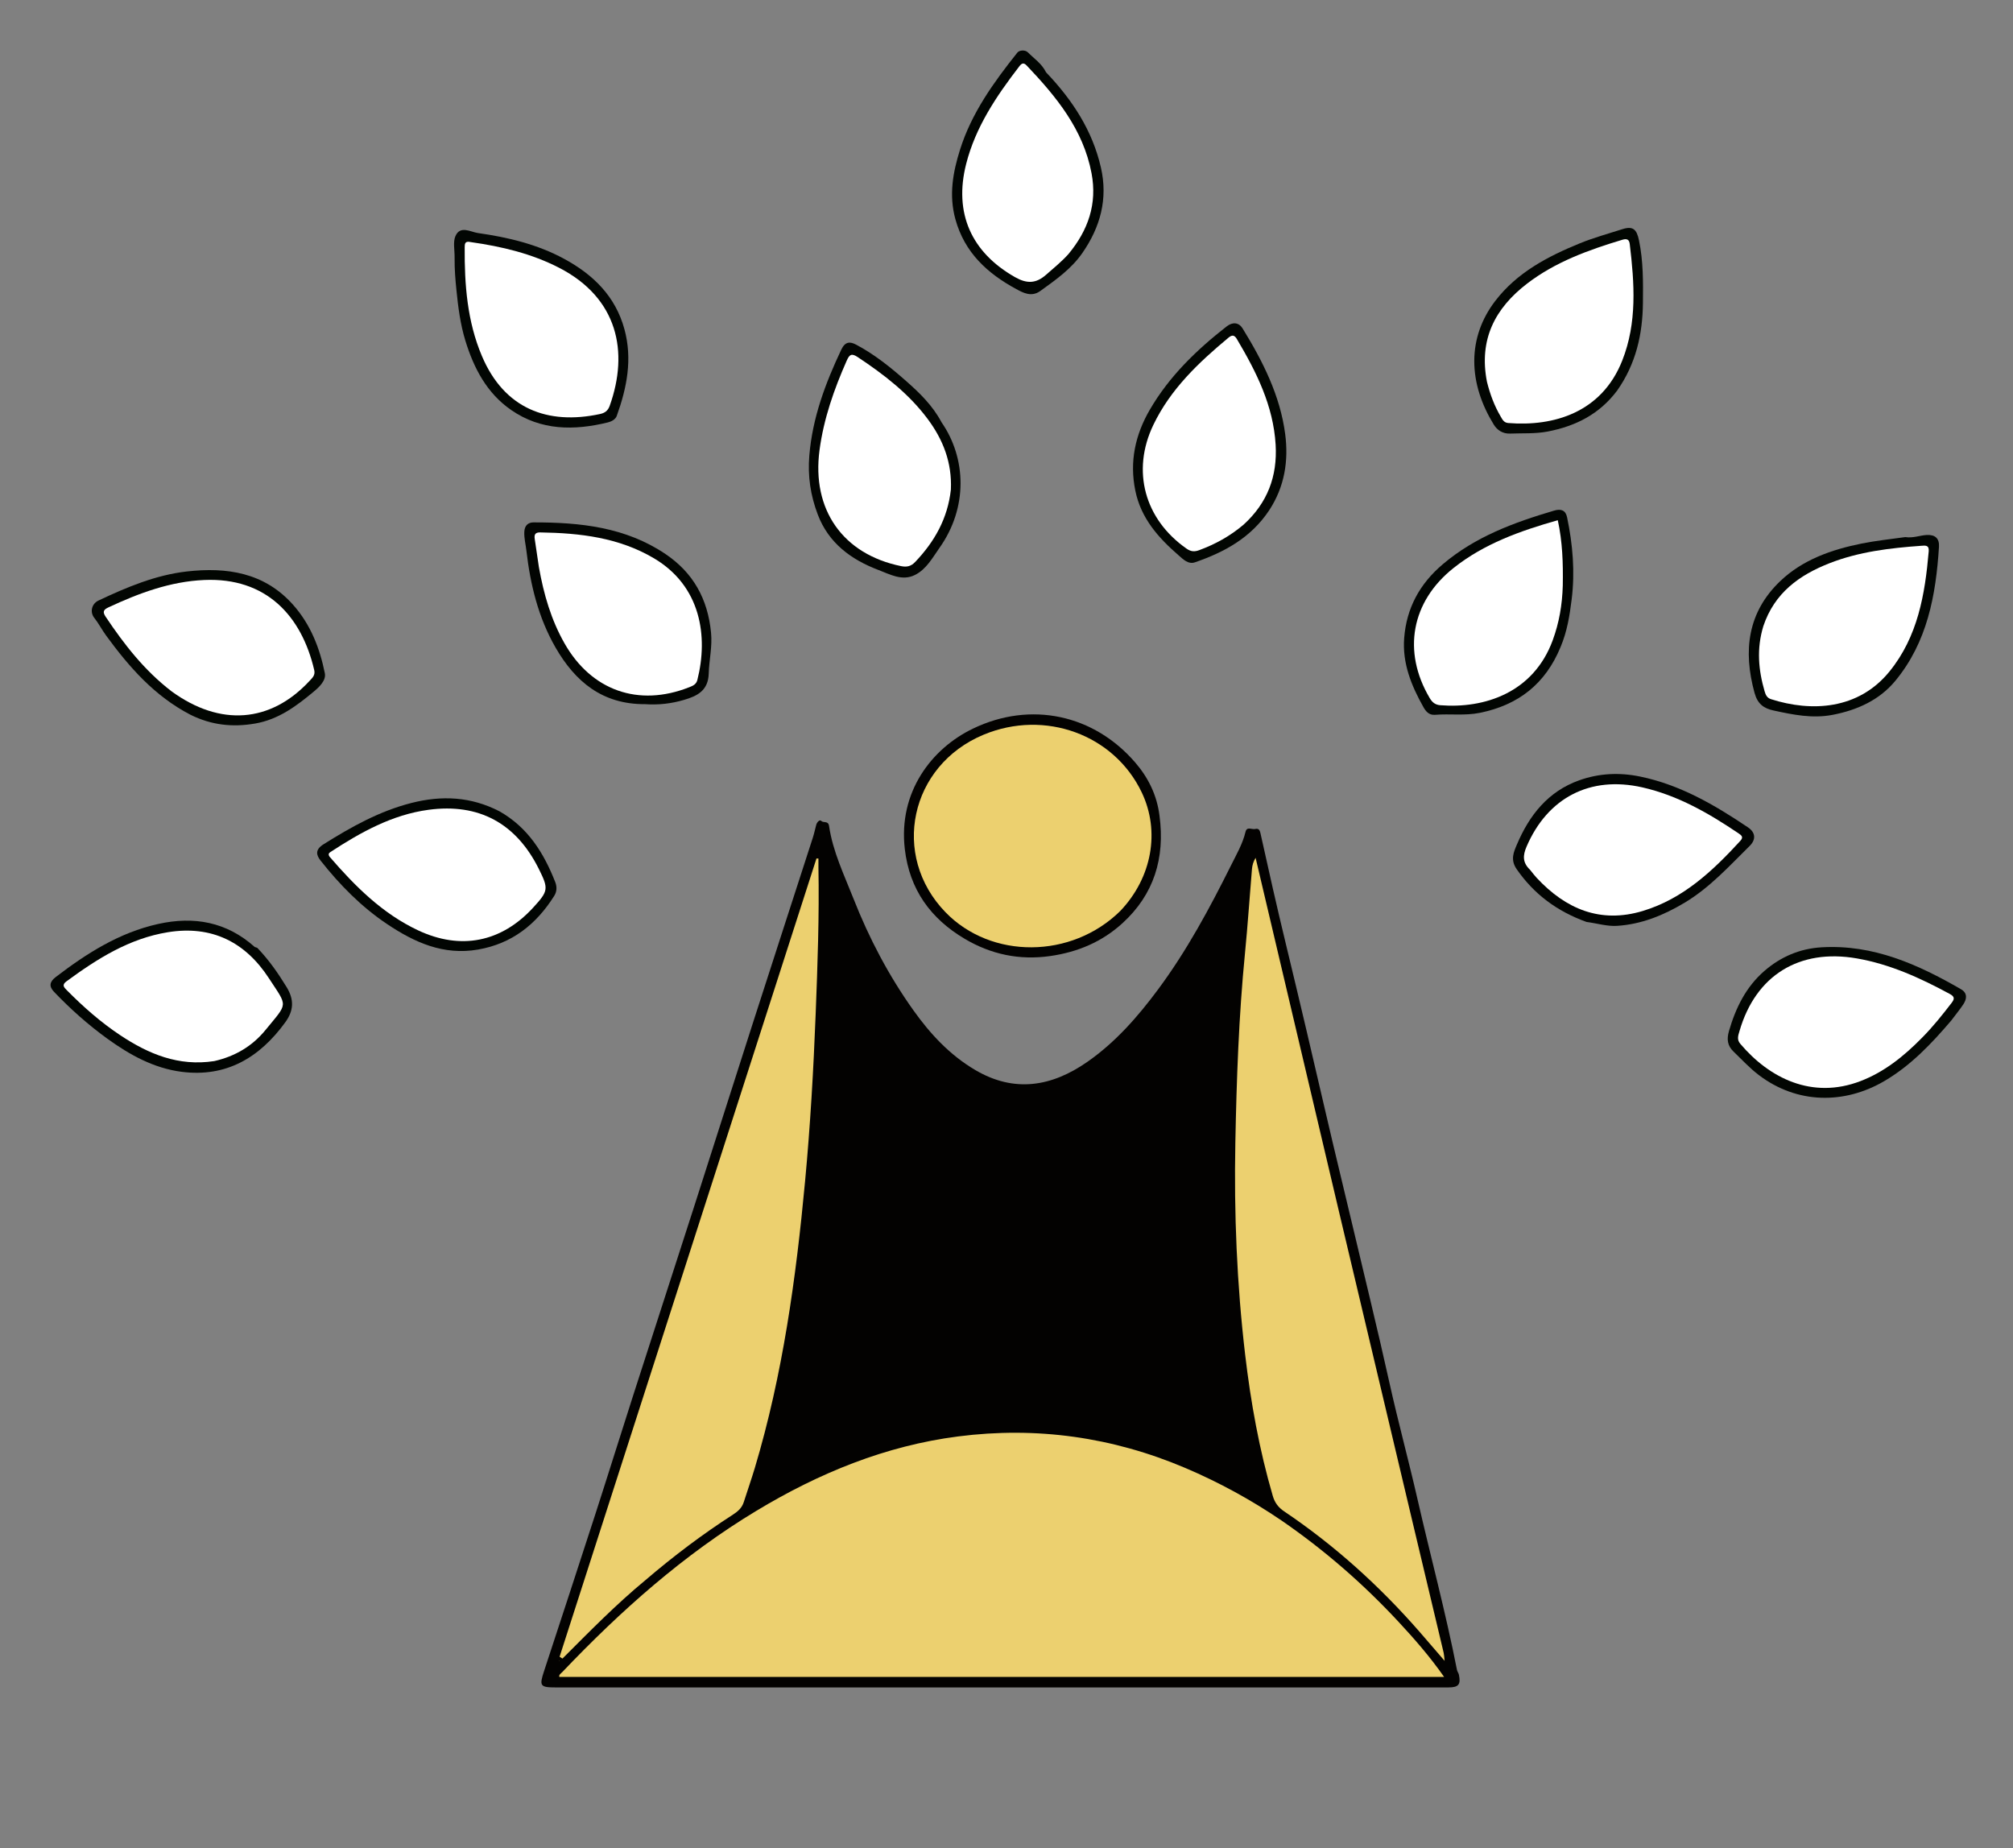 <svg version="1.1" id="Layer_1" xmlns="http://www.w3.org/2000/svg" xmlns:xlink="http://www.w3.org/1999/xlink" x="0px" y="0px"
	 width="100%" viewBox="0 0 952 874" enable-background="new 0 0 952 874" xml:space="preserve">
<rect x="0" y="0" width="952" height="874" fill="#808080" stroke="none"/>
<path fill="#FFFFFF" opacity="0" stroke="none" 
	d="
M554,875 
	C370.833,875 188.167,874.987 5.5,875.094 
	C1.751,875.096 0.905,874.249 0.907,870.5 
	C1.009,582.167 1.009,293.833 0.907,5.5 
	C0.905,1.751 1.751,0.906 5.5,0.907 
	C319.833,1.008 634.167,1.008 948.5,0.907 
	C952.249,0.906 953.095,1.751 953.093,5.5 
	C952.991,293.833 952.992,582.167 953.093,870.5 
	C953.095,874.249 952.249,875.097 948.5,875.094 
	C817.167,874.981 685.833,875 554,875 
z"/>
<!-- stroke body -->
<path fill="#030201" opacity="1" stroke="none" 
	d="
M500,798.004 
	C420.67,798.004 341.839,798.005 263.009,798.003 
	C255.373,798.003 254.973,797.361 257.313,790.239 
	C265.471,765.412 273.62,740.582 281.664,715.719 
	C287.636,697.26 293.392,678.73 299.33,660.26 
	C308.998,630.191 318.77,600.156 328.436,570.087 
	C337.712,541.234 346.868,512.344 356.153,483.495 
	C365.534,454.346 375.014,425.229 384.426,396.089 
	C385.065,394.108 385.477,392.054 386.026,390.043 
	C386.361,388.815 387.639,387.46 388.346,388.189 
	C389.453,389.332 391.691,387.989 392.074,390.581 
	C393.875,402.775 399.249,413.836 403.704,425.145 
	C411.035,443.754 420.292,461.37 431.933,477.721 
	C439.969,489.008 449.183,498.934 461.227,506.024 
	C479.772,516.941 497.423,513.86 514.178,502.203 
	C527.502,492.932 538.083,480.849 547.729,467.845 
	C561.321,449.521 572.06,429.547 582.192,409.226 
	C584.747,404.101 587.683,399.068 589.045,393.367 
	C589.682,390.701 592.043,392.388 593.585,392.041 
	C595.009,391.721 595.69,392.166 596.098,394.013 
	C599.951,411.46 603.877,428.894 608.079,446.261 
	C614.587,473.163 620.92,500.104 627.159,527.07 
	C631.039,543.84 635.142,560.564 639.106,577.32 
	C645.145,602.844 651.423,628.309 657.102,653.922 
	C661.174,672.291 666.139,690.461 670.33,708.806 
	C676.497,735.799 683.714,762.548 689.042,789.735 
	C689.194,790.513 689.79,791.202 689.953,791.98 
	C690.926,796.618 689.799,797.997 684.99,797.998 
	C652.492,798.01 619.993,798.004 587.494,798.004 
	C558.496,798.004 529.498,798.004 500,798.004 
z"/>
<path fill="#030201" opacity="1" stroke="none" 
	d="
M548.362,385.8 
	C551.006,405.858 545.729,422.978 530.884,436.553 
	C521.23,445.381 509.741,450.242 496.695,452.116 
	C482.076,454.216 468.617,451.321 456.18,443.941 
	C440.113,434.408 430.151,420.694 427.912,401.57 
	C424.748,374.555 440.593,353.987 460.129,344.577 
	C487.441,331.423 517.379,337.89 536.971,360.705 
	C542.946,367.663 547.159,375.961 548.362,385.8 
z"/>
<path fill="#020603" opacity="1" stroke="none" 
	d="
M214.993,122.013 
	C215.056,118.203 214.167,114.472 215.387,111.656 
	C217.635,106.468 222.6,109.718 225.963,110.194 
	C240.141,112.198 254.088,115.512 266.804,122.409 
	C280.481,129.827 291.051,140.04 295.314,155.701 
	C299.164,169.849 296.479,183.335 291.692,196.651 
	C291.065,198.395 289.135,199.36 287.469,199.767 
	C271.504,203.677 255.865,203.648 241.764,193.914 
	C230.248,185.964 224.068,174.109 220.08,161.087 
	C217.71,153.348 216.677,145.325 215.865,137.246 
	C215.371,132.325 214.94,127.441 214.993,122.013 
z"/>
<path fill="#020602" opacity="1" stroke="none" 
	d="
M922.776,482.645 
	C913.372,493.672 903.669,503.856 891.362,511.12 
	C872.271,522.387 849.84,522.109 831.803,508.412 
	C827.423,505.086 823.764,501.091 819.849,497.322 
	C816.979,494.559 816.527,491.559 817.679,487.58 
	C820.856,476.61 825.724,466.705 834.434,459.155 
	C842.165,452.455 851.214,448.577 861.571,447.981 
	C885.942,446.578 907.031,456.05 927.412,467.82 
	C930.496,469.601 930.234,472.372 928.497,474.974 
	C926.796,477.522 924.828,479.892 922.776,482.645 
z"/>
<path fill="#010502" opacity="1" stroke="none" 
	d="
M121.657,448.231 
	C127.213,454.005 131.51,460.222 135.522,466.766 
	C139.231,472.817 138.895,477.98 134.901,483.473 
	C122.788,500.137 107.025,509.564 85.934,506.872 
	C72.783,505.194 61.298,498.851 50.659,491.129 
	C41.601,484.553 33.257,477.131 25.535,469.028 
	C23.104,466.476 23.413,464.301 26.349,462.057 
	C41.033,450.835 56.397,441.037 74.793,436.953 
	C91.802,433.178 107.158,435.974 120.424,447.791 
	C120.636,447.98 121.042,447.952 121.657,448.231 
z"/>
<path fill="#020602" opacity="1" stroke="none" 
	d="
M764.782,184.721 
	C756.362,195.933 745.125,201.527 731.976,204.066 
	C726.062,205.207 720.154,204.807 714.236,205.045 
	C710.663,205.188 708.043,203.411 706.416,200.758 
	C700.765,191.541 697.184,181.336 697.222,170.615 
	C697.259,160.379 700.696,150.731 707.105,142.36 
	C717.449,128.851 731.874,121.326 747.097,115.089 
	C753.603,112.424 760.442,110.562 767.152,108.407 
	C772.307,106.751 774.03,108.426 775.123,113.676 
	C777.16,123.471 777.083,133.32 776.985,143.194 
	C776.837,158.039 773.705,172.057 764.782,184.721 
z"/>
<path fill="#020602" opacity="1" stroke="none" 
	d="
M600.309,241.198 
	C591.685,254.285 579.084,261.107 565.143,265.919 
	C561.898,267.039 559.391,264.352 557.393,262.623 
	C547.817,254.334 539.574,245.079 536.914,232.001 
	C534.12,218.267 536.881,205.626 543.781,193.755 
	C552.963,177.955 565.845,165.506 580.116,154.367 
	C582.954,152.152 585.895,152.452 587.652,155.308 
	C597.205,170.831 605.435,187.083 607.807,205.349 
	C609.416,217.745 607.614,230.018 600.309,241.198 
z"/>
<path fill="#020602" opacity="1" stroke="none" 
	d="
M90.07,338.014 
	C73.057,329.178 61.081,315.458 50.211,300.592 
	C48.222,297.872 46.671,294.82 44.583,292.188 
	C42.426,289.468 43.322,285.536 46.573,283.999 
	C59.967,277.668 73.742,271.891 88.434,270.244 
	C107.124,268.147 124.996,270.661 138.632,286.031 
	C146.914,295.368 151.221,306.494 153.622,318.367 
	C154.309,321.767 151.023,324.874 148.292,327.143 
	C140.089,333.959 131.692,340.26 120.642,342.168 
	C110.011,344.004 100.039,342.951 90.07,338.014 
z"/>
<!-- stroke -->
<path fill="#010502" opacity="1" stroke="none" 
	d="
M494.708,34.197 
	C507.206,47.282 516.656,61.751 520.658,79.269 
	C524.036,94.053 520.385,107.39 511.863,119.668 
	C506.624,127.217 499.288,132.334 492.002,137.598 
	C487.804,140.631 483.888,138.476 480.629,136.713 
	C466.987,129.333 456.158,119.472 451.816,103.623 
	C448.694,92.226 450.652,81.49 454.025,70.768 
	C459.487,53.406 469.969,38.914 481.12,24.891 
	C482.07,23.696 484.821,23.438 486.182,24.817 
	C489.059,27.733 492.654,30.045 494.708,34.197 
z"/>
<path fill="#010502" opacity="1" stroke="none" 
	d="
M901.063,253.995 
	C904.871,254.556 908.009,253.152 911.274,252.997 
	C915.187,252.81 917.24,254.638 916.99,258.601 
	C915.549,281.49 911.468,303.667 896.359,321.955 
	C888.819,331.083 878.34,335.811 866.688,338.056 
	C857.129,339.898 847.957,337.997 838.746,335.995 
	C834.147,334.996 831.222,332.953 829.771,327.682 
	C824.264,307.687 826.53,289.505 841.932,274.801 
	C852.529,264.685 866.193,259.911 880.391,257.054 
	C887.061,255.712 893.856,254.995 901.063,253.995 
z"/>
<path fill="#020502" opacity="1" stroke="none" 
	d="
M445.275,199.696 
	C457.107,216.798 457.73,240.137 444.325,259.067 
	C440.987,263.78 438.114,269.229 432.652,271.932 
	C426.6,274.926 420.773,271.563 415.498,269.571 
	C402.613,264.704 391.854,256.875 386.717,243.258 
	C383.326,234.271 381.931,225.229 382.755,215.386 
	C384.252,197.499 390.328,181.311 397.857,165.365 
	C399.696,161.47 401.969,161.44 404.956,163.025 
	C413.583,167.602 421.175,173.714 428.439,180.114 
	C434.811,185.729 441.011,191.682 445.275,199.696 
z"/>
<path fill="#010402" opacity="1" stroke="none" 
	d="
M750.297,435.992 
	C736.447,430.999 725.526,422.949 717.26,411.018 
	C714.163,406.548 715.895,402.89 717.399,399.348 
	C723.266,385.535 732.062,374.294 746.819,369.028 
	C756.227,365.67 765.826,365.222 775.623,367.234 
	C794.599,371.131 810.898,380.655 826.68,391.28 
	C830.271,393.697 830.508,397.046 827.481,400.029 
	C817.776,409.594 808.639,419.746 796.735,426.876 
	C786.761,432.85 776.255,437.133 764.66,437.848 
	C760.069,438.131 755.371,436.67 750.297,435.992 
z"/>
<path fill="#010502" opacity="1" stroke="none" 
	d="
M738.028,305.996 
	C730.827,323.505 717.994,333.421 699.87,337.105 
	C692.762,338.549 685.701,337.464 678.648,338.042 
	C675.748,338.279 674.246,336.296 673.2,334.442 
	C667.491,324.33 663.154,313.66 664.069,301.781 
	C665.159,287.641 671.337,276.164 682.328,266.835 
	C697.751,253.746 716.02,247.08 734.942,241.484 
	C738.295,240.492 740.42,241.318 741.112,244.628 
	C743.798,257.488 744.92,270.403 743.265,283.572 
	C742.312,291.155 741.158,298.575 738.028,305.996 
z"/>
<path fill="#010502" opacity="1" stroke="none" 
	d="
M236.235,383.69 
	C249.785,391.387 257.189,403.456 262.564,417.081 
	C263.414,419.238 263.454,421.527 262.097,423.68 
	C253.607,437.15 242.162,446.26 226.062,449.055 
	C209.697,451.897 195.981,445.661 183.007,436.961 
	C170.837,428.801 160.65,418.427 151.609,406.972 
	C149.67,404.516 148.806,401.902 152.965,399.293 
	C166.079,391.068 179.406,383.586 194.578,379.727 
	C208.878,376.091 222.655,376.669 236.235,383.69 
z"/>
<path fill="#020502" opacity="1" stroke="none" 
	d="
M305.041,333.006 
	C284.838,333.111 272.004,322.327 262.737,306.236 
	C254.558,292.035 250.8,276.441 248.933,260.286 
	C248.596,257.371 247.827,254.526 247.959,251.532 
	C248.088,248.625 249.656,247.048 252.308,247.044 
	C274.311,247.009 295.849,249.262 314.735,262.014 
	C327.844,270.865 334.735,283.237 336.271,299.21 
	C336.915,305.904 335.364,312.068 335.182,318.464 
	C334.95,326.601 329.804,329.133 323.456,330.994 
	C317.601,332.71 311.63,333.459 305.041,333.006 
z"/>
<!-- inner -->
<path fill="#FFFFFF" opacity="0.00" stroke="none" 
	d="
M580.727,506.584 
	C579.377,512.429 580.061,517.92 580.037,523.377 
	C579.938,545.709 579.475,568.059 580.173,590.37 
	C580.664,606.063 582.118,621.745 583.775,637.41 
	C586.262,660.92 590.806,683.959 596.764,707.194 
	C516.897,659.966 437.544,662.349 357.586,708.88 
	C359.342,702.607 360.636,697.534 362.184,692.538 
	C368.494,672.169 372.685,651.354 376.133,630.327 
	C378.395,616.534 380.458,602.743 382.107,588.863 
	C383.669,575.711 385.02,562.56 386.1,549.359 
	C387.346,534.114 388.336,518.871 389.185,503.599 
	C390.242,484.594 390.446,465.582 391.259,446.592 
	C391.759,434.9 391.557,423.2 392.177,410.45 
	C395.366,418.279 398.185,425.158 400.974,432.05 
	C408.8,451.391 418.767,469.541 431.586,486.024 
	C439.37,496.033 448.313,504.89 459.547,511.108 
	C479.201,521.987 497.996,519.113 516.121,507.359 
	C531.631,497.301 543.206,483.323 553.808,468.519 
	C566.445,450.873 576.86,431.887 586.632,411.729 
	C587.881,418.359 586.353,424.215 585.635,429.857 
	C584.977,435.027 584.652,440.329 584.303,445.428 
	C583.448,457.907 582.358,470.393 581.739,482.902 
	C581.356,490.659 581.298,498.417 580.727,506.584 
z"/>
<path fill="#ecd06f" opacity="1" stroke="none" 
	d="
M605.976,719.001 
	C626.382,733.04 644.678,748.991 661.292,766.853 
	C668.763,774.884 676.004,783.132 682.955,793.023 
	C543.016,793.023 403.795,793.023 264.51,793.023 
	C264.241,791.983 265.256,791.433 265.896,790.76 
	C293.554,761.709 323.317,735.192 357.837,714.4 
	C387.367,696.613 418.788,683.704 453.142,679.298 
	C490.203,674.545 526.115,679.571 560.583,694.225 
	C576.412,700.955 591.445,709.145 605.976,719.001 
z"/>
<!-- brown -->
<path fill="#ecd06f" opacity="1" stroke="none" 
	d="
M633.192,572.773 
	C644.85,621.989 656.413,670.799 667.992,719.606 
	C672.899,740.293 677.844,760.97 682.755,781.656 
	C682.942,782.441 682.952,783.268 683.201,785.438 
	C678.704,780.222 675.041,775.928 671.329,771.677 
	C652.396,749.999 631.219,730.828 607.319,714.747 
	C604.528,712.869 602.873,710.651 601.929,707.418 
	C595.528,685.509 591.512,663.164 588.851,640.515 
	C584.941,607.241 583.576,573.839 584.226,540.394 
	C584.808,510.476 585.85,480.551 588.791,450.732 
	C590.095,437.504 590.963,424.233 592.085,410.986 
	C592.236,409.203 592.718,407.448 593.809,405.668 
	C606.907,461.235 620.005,516.801 633.192,572.773 
z"/>
<path fill="#ecd06f" opacity="1" stroke="none" 
	d="
M305.249,747.253 
	C291.172,758.883 278.669,771.705 266.004,784.349 
	C265.55,784.064 265.097,783.778 264.644,783.492 
	C305.139,657.656 345.634,531.82 386.129,405.983 
	C386.438,405.992 386.748,406.001 387.057,406.01 
	C387.057,407.352 387.036,408.694 387.06,410.035 
	C387.483,433.187 386.653,456.331 385.753,479.445 
	C384.726,505.843 383.211,532.258 380.749,558.558 
	C376.459,604.388 370.228,649.952 356.963,694.24 
	C355.342,699.653 353.462,704.989 351.743,710.374 
	C350.88,713.077 349.005,714.751 346.668,716.256 
	C332.238,725.55 318.561,735.865 305.249,747.253 
z"/>
<path fill="#ecd06f" opacity="1" stroke="none" 
	d="
M264.586,785.55 
	C264.481,785.642 264.446,785.308 264.446,785.308 
	C264.446,785.308 264.692,785.458 264.586,785.55 
z"/>
<path fill="#ecd06f" opacity="1" stroke="none" 
	d="
M529.813,430.804 
	C506.714,453.536 468.771,453.704 447.163,431.421 
	C421.112,404.556 430.27,361.939 465.211,347.429 
	C494.16,335.408 526.91,347.373 539.96,374.74 
	C548.727,393.124 544.848,415 529.813,430.804 
z"/>
<!-- leaf -->
<path fill="white" opacity="1" stroke="none" 
	d="
M222.583,114.483 
	C237.424,116.585 251.445,119.94 264.485,126.669 
	C292.204,140.972 297.467,166.399 288.345,191.905 
	C287.472,194.347 285.962,195.322 283.741,195.799 
	C258.956,201.118 238.462,193.265 227.916,168.389 
	C220.942,151.939 219.649,134.559 219.766,116.968 
	C219.776,115.353 219.832,113.83 222.583,114.483 
z"/>
<path fill="white" opacity="1" stroke="none" 
	d="
M908.87,490.868 
	C900.264,499.607 891.11,506.963 879.834,511.279 
	C857.013,520.015 836.796,509.915 822.995,493.585 
	C821.28,491.556 822.076,489.586 822.684,487.499 
	C830.318,461.28 850.893,448.502 878.11,453.235 
	C893.867,455.976 908.198,462.519 922.143,470.074 
	C924.42,471.308 924.415,472.393 922.983,474.251 
	C918.614,479.924 914.18,485.534 908.87,490.868 
z"/>
<path fill="white" opacity="1" stroke="none" 
	d="
M101.321,501.799 
	C84.348,504.41 70.177,498.404 56.843,489.547 
	C47.662,483.449 39.436,476.193 31.689,468.373 
	C30.28,466.951 29.073,465.82 31.431,464.089 
	C46.001,453.398 61.095,443.824 79.399,440.853 
	C100.147,437.486 116.033,445.529 127.15,462.59 
	C136.166,476.425 136.318,473.925 125.562,487.096 
	C119.412,494.626 111.343,499.531 101.321,501.799 
z"/>
<path fill="white" opacity="1" stroke="none" 
	d="
M703.205,180.478 
	C699.318,160.496 707.082,145.696 722.266,134.073 
	C735.697,123.793 751.314,118.191 767.283,113.376 
	C769.373,112.745 770.49,113.237 770.75,115.412 
	C772.976,134.001 774.299,152.56 767.2,170.519 
	C757.466,195.144 734.749,201.773 713.303,200.052 
	C711.222,199.885 710.566,198.436 709.737,197.029 
	C706.764,191.982 704.715,186.562 703.205,180.478 
z"/>
<path fill="white" opacity="1" stroke="none" 
	d="
M588.103,248.128 
	C581.669,253.578 574.714,257.369 567.152,260.17 
	C564.892,261.008 563.191,260.882 561.177,259.477 
	C541.295,245.604 535.011,222.685 545.455,200.929 
	C553.576,184.01 566.853,171.444 581.007,159.67 
	C582.676,158.281 583.799,158.403 584.928,160.305 
	C594.154,175.846 602.193,191.804 603.282,210.336 
	C604.155,225.191 599.456,237.802 588.103,248.128 
z"/>
<path fill="white" opacity="1" stroke="none" 
	d="
M81.115,326.922 
	C68.259,317.03 58.703,304.713 49.959,291.651 
	C48.358,289.259 49.013,288.292 51.315,287.217 
	C65.722,280.483 80.552,274.984 96.584,274.285 
	C125.838,273.009 142.61,291.179 148.606,316.879 
	C149.186,319.366 147.688,320.599 146.367,322.023 
	C127.968,341.848 104.155,343.71 81.115,326.922 
z"/>
<path fill="white" opacity="1" stroke="none" 
	d="
M505.243,120.21 
	C501.864,123.939 498.22,126.838 494.729,129.924 
	C489.927,134.167 485.619,134.235 480.005,131.05 
	C459.32,119.313 451.029,100.708 456.921,77.525 
	C461.365,60.04 471.223,45.462 482.026,31.414 
	C483.111,30.004 484.032,29.384 485.55,30.983 
	C499.532,45.713 512.294,61.16 516.221,81.94 
	C518.953,96.396 514.668,108.861 505.243,120.21 
z"/>
<path fill="white" opacity="1" stroke="none" 
	d="
M833.922,296.134 
	C839.183,280.39 850.925,271.949 865.223,266.35 
	C879.158,260.894 893.847,259.161 908.64,258.107 
	C910.485,257.975 912.399,257.685 912.142,260.685 
	C910.388,281.113 906.977,301.099 893.555,317.586 
	C878.831,335.673 856.631,336.768 837.523,330.637 
	C835.682,330.047 835.024,328.617 834.542,326.969 
	C831.591,316.884 830.693,306.753 833.922,296.134 
z"/>
<path fill="white" opacity="1" stroke="none" 
	d="
M449.695,231.547 
	C448.174,245.291 441.919,256.188 432.836,265.736 
	C430.861,267.812 428.886,268.284 426.177,267.732 
	C398.546,262.101 383.822,240.965 387.575,212.859 
	C389.559,198.002 394.426,184.15 400.432,170.565 
	C401.699,167.699 402.657,166.897 405.645,168.881 
	C418.06,177.124 429.775,186.114 438.758,198.186 
	C446.013,207.936 450.267,218.743 449.695,231.547 
z"/>
<path fill="white" opacity="1" stroke="none" 
	d="
M723.602,411.338 
	C719.975,407.882 720.166,404.526 721.952,400.371 
	C731.893,377.244 751.991,366.77 776.652,372.344 
	C793.503,376.153 808.173,384.622 822.306,394.172 
	C823.724,395.131 824.601,395.944 823.05,397.637 
	C809.994,411.882 796.031,425.007 777.008,430.776 
	C756.872,436.882 740.469,429.892 726.682,415.086 
	C725.663,413.992 724.78,412.772 723.602,411.338 
z"/>
<path fill="white" opacity="1" stroke="none" 
	d="
M739.081,276.913 
	C738.821,286.102 737.333,294.562 734.328,302.762 
	C725.203,327.659 701.949,335.162 681.176,333.509 
	C678.736,333.315 677.344,332.151 676.138,330.113 
	C663.122,308.112 667.422,284.479 687.423,268.61 
	C701.93,257.099 718.935,251.063 736.713,246.009 
	C738.944,256.187 739.264,266.286 739.081,276.913 
z"/>
<path fill="white" opacity="1" stroke="none" 
	d="
M155.912,405.206 
	C155.09,404.029 155.487,403.44 156.287,402.919 
	C170.596,393.595 185.416,385.285 202.652,382.961 
	C226.517,379.744 244.089,389.358 254.833,410.941 
	C259.511,420.339 259.362,421.353 252.144,429.22 
	C237.118,445.597 217.895,449.45 197.726,439.968 
	C180.908,432.061 168.079,419.279 155.912,405.206 
z"/>
<path fill="white" opacity="1" stroke="none" 
	d="
M254.847,268.118 
	C254.15,263.417 253.525,259.142 252.886,254.869 
	C252.589,252.886 253.054,251.749 255.427,251.785 
	C274.244,252.064 292.661,254.188 309.267,264.018 
	C331.417,277.13 335.038,300.809 329.798,321.563 
	C329.265,323.674 327.677,324.321 325.934,325.008 
	C302.009,334.45 279.71,326.628 266.985,304.269 
	C260.655,293.146 257.14,281.06 254.847,268.118 
z"/>
</svg>